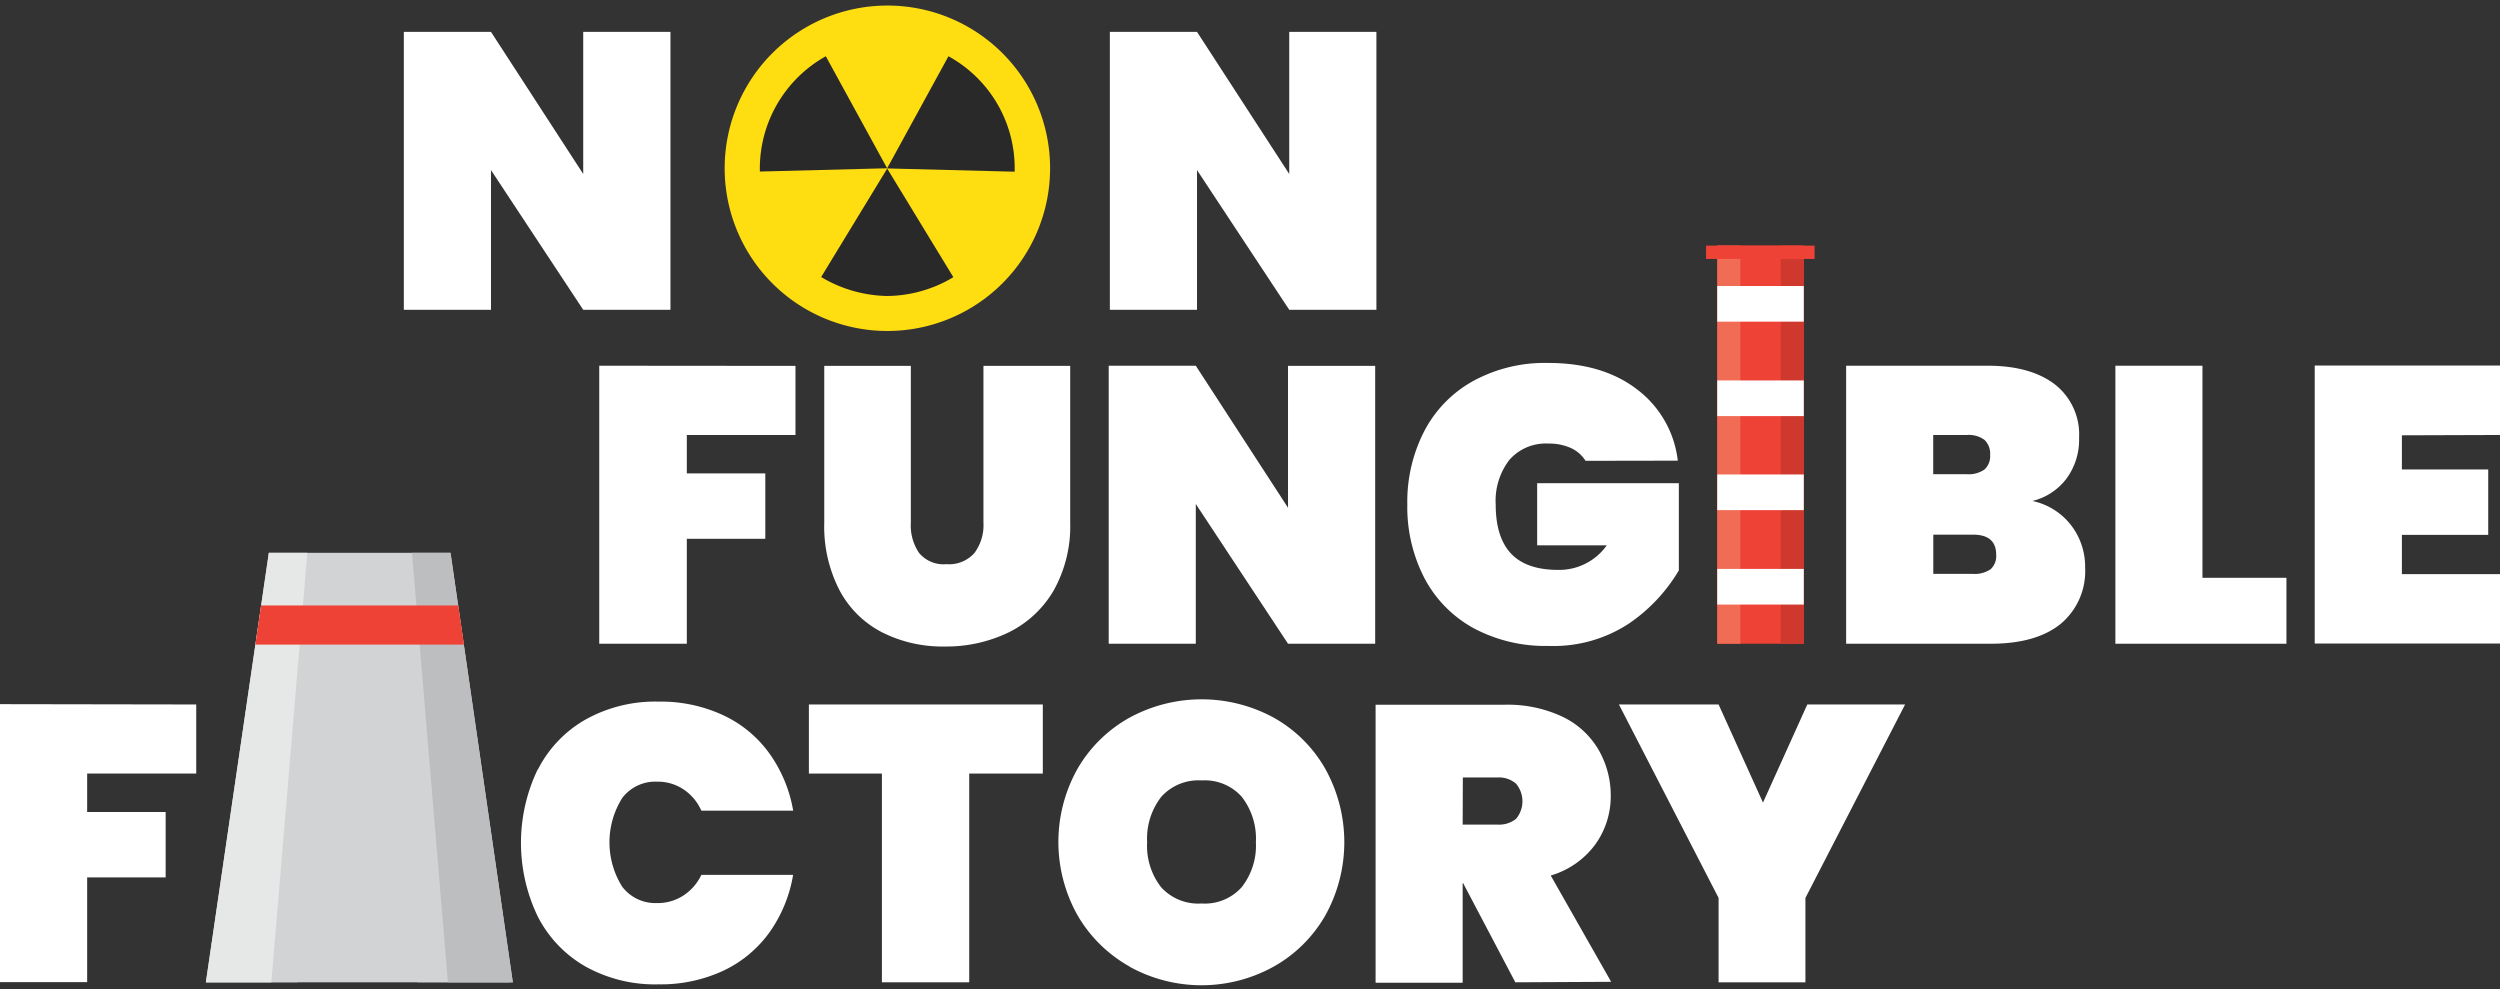<svg id="Layer_1" data-name="Layer 1" xmlns="http://www.w3.org/2000/svg" xmlns:xlink="http://www.w3.org/1999/xlink"
     viewBox="0 0 305.76 121.01">
    <rect x="0" y="0" width="305.76" height="121.01" fill="#333333" stroke="none"/>
    <defs>
        <style>
            .cls-1{fill:none;}.cls-2{clip-path:url(#clip-path);}.cls-3{fill:#fff;}.cls-4{fill:#ffde11;}.cls-5{fill:#292929;}.cls-6{fill:#ef4237;}.cls-7{fill:#f16c55;}.cls-8{fill:#cf382d;}.cls-9{fill:#6e6f72;}.cls-10{fill:#d2d3d4;}.cls-11{fill:#e6e7e7;}.cls-12{fill:#bdbec0;}
        </style>
        <clipPath id="clip-path">
            <rect class="cls-1" y="0.68" width="305.76" height="119.8"/>
        </clipPath>
    </defs>
    <g id="Logo">
        <g class="cls-2">
            <path class="cls-3" d="M82,37.89H71.33L60.05,20.8V37.89H49.39V3.9H60.05L71.33,21.28V3.9H82Z"/>
            <path class="cls-3" d="M168.34,37.89H157.68L146.4,20.8V37.89H135.74V3.9H146.4l11.28,17.38V3.9h10.66Z"/>
            <path class="cls-4" d="M108.53.68a19.9,19.9,0,1,0,19.9,19.9A19.89,19.89,0,0,0,108.53.68Z"/>
            <path class="cls-5"
                  d="M100.43,33.88l8.1-13.3h0l-15.6.4v-.4A15.73,15.73,0,0,1,101,6.88l7.5,13.7h0L116,6.88a15.61,15.61,0,0,1,8.1,13.7V21l-15.6-.4h0l8.1,13.3a15.92,15.92,0,0,1-8.1,2.3A16.21,16.21,0,0,1,100.43,33.88Z"/>
            <path class="cls-3" d="M97.29,44.75V53.2H84v4.7h9.6v8H84V78.73H73.29v-34Z"/>
            <path class="cls-3"
                  d="M111.4,44.75V63.9a6,6,0,0,0,1,3.72A3.9,3.9,0,0,0,115.77,69a4.13,4.13,0,0,0,3.41-1.37,5.73,5.73,0,0,0,1.1-3.72V44.75h10.61V63.9a16.12,16.12,0,0,1-2,8.28,13,13,0,0,1-5.52,5.16,17.51,17.51,0,0,1-7.83,1.73,16.4,16.4,0,0,1-7.65-1.73,12.24,12.24,0,0,1-5.21-5.14,17,17,0,0,1-1.87-8.3V44.75Z"/>
            <path class="cls-3" d="M168.19,78.73H157.53L146.25,61.64V78.73H135.6v-34h10.65l11.28,17.37V44.75h10.66Z"/>
            <path class="cls-3"
                  d="M193.92,56.36a4.18,4.18,0,0,0-1.78-1.56,6.53,6.53,0,0,0-2.78-.55,5.91,5.91,0,0,0-4.76,2,8.2,8.2,0,0,0-1.67,5.45q0,4,1.87,6c1.24,1.32,3.16,2,5.76,2a7.12,7.12,0,0,0,5.95-3H188V59.1h17.33V69.76a20.46,20.46,0,0,1-6.1,6.5A16.78,16.78,0,0,1,189.4,79a18.62,18.62,0,0,1-9.19-2.18,14.86,14.86,0,0,1-6-6.12,18.92,18.92,0,0,1-2.09-9,18.85,18.85,0,0,1,2.09-9,14.82,14.82,0,0,1,6-6.12,18.27,18.27,0,0,1,9.12-2.19q6.67,0,10.87,3.22a12.74,12.74,0,0,1,5,8.73Z"/>
            <path class="cls-3"
                  d="M253.32,64.26a8.31,8.31,0,0,1,1.7,5.16,8.4,8.4,0,0,1-3,6.89q-3,2.41-8.47,2.42H225.79v-34h17.33q5.17,0,8.16,2.25a7.77,7.77,0,0,1,3,6.58,8,8,0,0,1-1.56,5,7.4,7.4,0,0,1-4.15,2.71A8.11,8.11,0,0,1,253.32,64.26ZM236.44,58h4.13a3.35,3.35,0,0,0,2.14-.58,2.19,2.19,0,0,0,.69-1.78,2.31,2.31,0,0,0-.69-1.84,3.23,3.23,0,0,0-2.14-.6h-4.13Zm7,11.64a2.18,2.18,0,0,0,.7-1.8c0-1.64-.95-2.45-2.84-2.45h-4.85v4.8h4.85A3.47,3.47,0,0,0,243.43,69.64Z"/>
            <path class="cls-3" d="M269.37,70.67h10.27v8.06H258.72v-34h10.65Z"/>
            <path class="cls-3" d="M293.76,53.24v4.18h10.56v8H293.76v4.8h12v8.49H283.1v-34h22.66v8.49Z"/>
            <rect class="cls-6" x="210.03" y="30.04" width="10.58" height="48.69"/>
            <rect class="cls-7" x="210.03" y="30.04" width="2.82" height="48.69"/>
            <rect class="cls-8" x="217.79" y="30.04" width="2.82" height="48.69"/>
            <rect class="cls-3" x="210.03" y="34.98" width="10.58" height="4.36"/>
            <rect class="cls-3" x="210.03" y="46.53" width="10.58" height="4.36"/>
            <rect class="cls-3" x="210.03" y="58.03" width="10.58" height="4.36"/>
            <rect class="cls-3" x="210.03" y="69.58" width="10.58" height="4.36"/>
            <rect class="cls-6" x="208.66" y="30.04" width="13.27" height="1.63"/>
            <path class="cls-3" d="M24,86.16v8.45H10.66v4.7h9.6v8h-9.6v12.81H0v-34Z"/>
            <path class="cls-3"
                  d="M49.39,115H38.06l-1.68,5.13H25.2l12.43-34H49.92l12.38,34H51.07Zm-2.59-8-3.07-9.46L40.66,107Z"/>
            <path class="cls-3"
                  d="M65.78,94.13A14.67,14.67,0,0,1,71.62,88a17.5,17.5,0,0,1,8.92-2.19,18.07,18.07,0,0,1,7.9,1.66,14.47,14.47,0,0,1,5.66,4.68,16.9,16.9,0,0,1,2.91,7H85.78a6.06,6.06,0,0,0-2.19-2.61,5.68,5.68,0,0,0-3.24-.94,5.08,5.08,0,0,0-4.25,2,10.21,10.21,0,0,0,0,10.85,5.1,5.1,0,0,0,4.25,2,5.75,5.75,0,0,0,3.24-.93A6.15,6.15,0,0,0,85.78,107H97a16.94,16.94,0,0,1-2.91,7.06,14.64,14.64,0,0,1-5.66,4.68,18.21,18.21,0,0,1-7.9,1.65,17.5,17.5,0,0,1-8.92-2.18,14.79,14.79,0,0,1-5.84-6.12,20.76,20.76,0,0,1,0-18Z"/>
            <path class="cls-3" d="M127.54,86.16v8.45h-9v25.53H107.86V94.61H98.93V86.16Z"/>
            <path class="cls-3"
                  d="M138.17,118.22a16.86,16.86,0,0,1-6.36-6.24,18.31,18.31,0,0,1,0-18,16.73,16.73,0,0,1,6.36-6.22,18.46,18.46,0,0,1,17.59,0A16.53,16.53,0,0,1,162.07,94a18.45,18.45,0,0,1,0,18,16.64,16.64,0,0,1-6.33,6.24,18.2,18.2,0,0,1-17.57,0Zm13.7-9.72A8.23,8.23,0,0,0,153.6,103a8.32,8.32,0,0,0-1.73-5.55,6.05,6.05,0,0,0-4.89-2,6.12,6.12,0,0,0-4.95,2A8.32,8.32,0,0,0,140.3,103,8.23,8.23,0,0,0,142,108.5a6.12,6.12,0,0,0,4.95,2A6.05,6.05,0,0,0,151.87,108.5Z"/>
            <path class="cls-3"
                  d="M185.33,120.14,178.94,108h-.05v12.19H168.24v-34h15.84a15.69,15.69,0,0,1,7,1.46,10.2,10.2,0,0,1,4.4,4A11.15,11.15,0,0,1,197,97.29a10.06,10.06,0,0,1-1.9,6,10.37,10.37,0,0,1-5.44,3.79l7.39,13Zm-6.44-19.29h4.23a3.35,3.35,0,0,0,2.3-.7,3.35,3.35,0,0,0,0-4.3,3.16,3.16,0,0,0-2.28-.76h-4.23Z"/>
            <path class="cls-3" d="M233,86.16l-12.19,23.66v10.32H210.19V109.82L198,86.16h12.19l5.43,12,5.42-12Z"/>
            <polygon class="cls-10" points="32.88 67.61 25.18 120.14 62.72 120.14 55.1 67.61 32.88 67.61"/>
            <polygon class="cls-11" points="32.88 67.61 25.18 120.14 33.19 120.14 37.59 67.61 32.88 67.61"/>
            <polygon class="cls-12" points="55.1 67.61 50.39 67.61 54.78 120.14 62.72 120.14 55.1 67.61"/>
            <polygon class="cls-6" points="31.23 78.84 56.75 78.84 56.04 74.05 31.93 74.05 31.23 78.84"/>
        </g>
    </g>
</svg>
